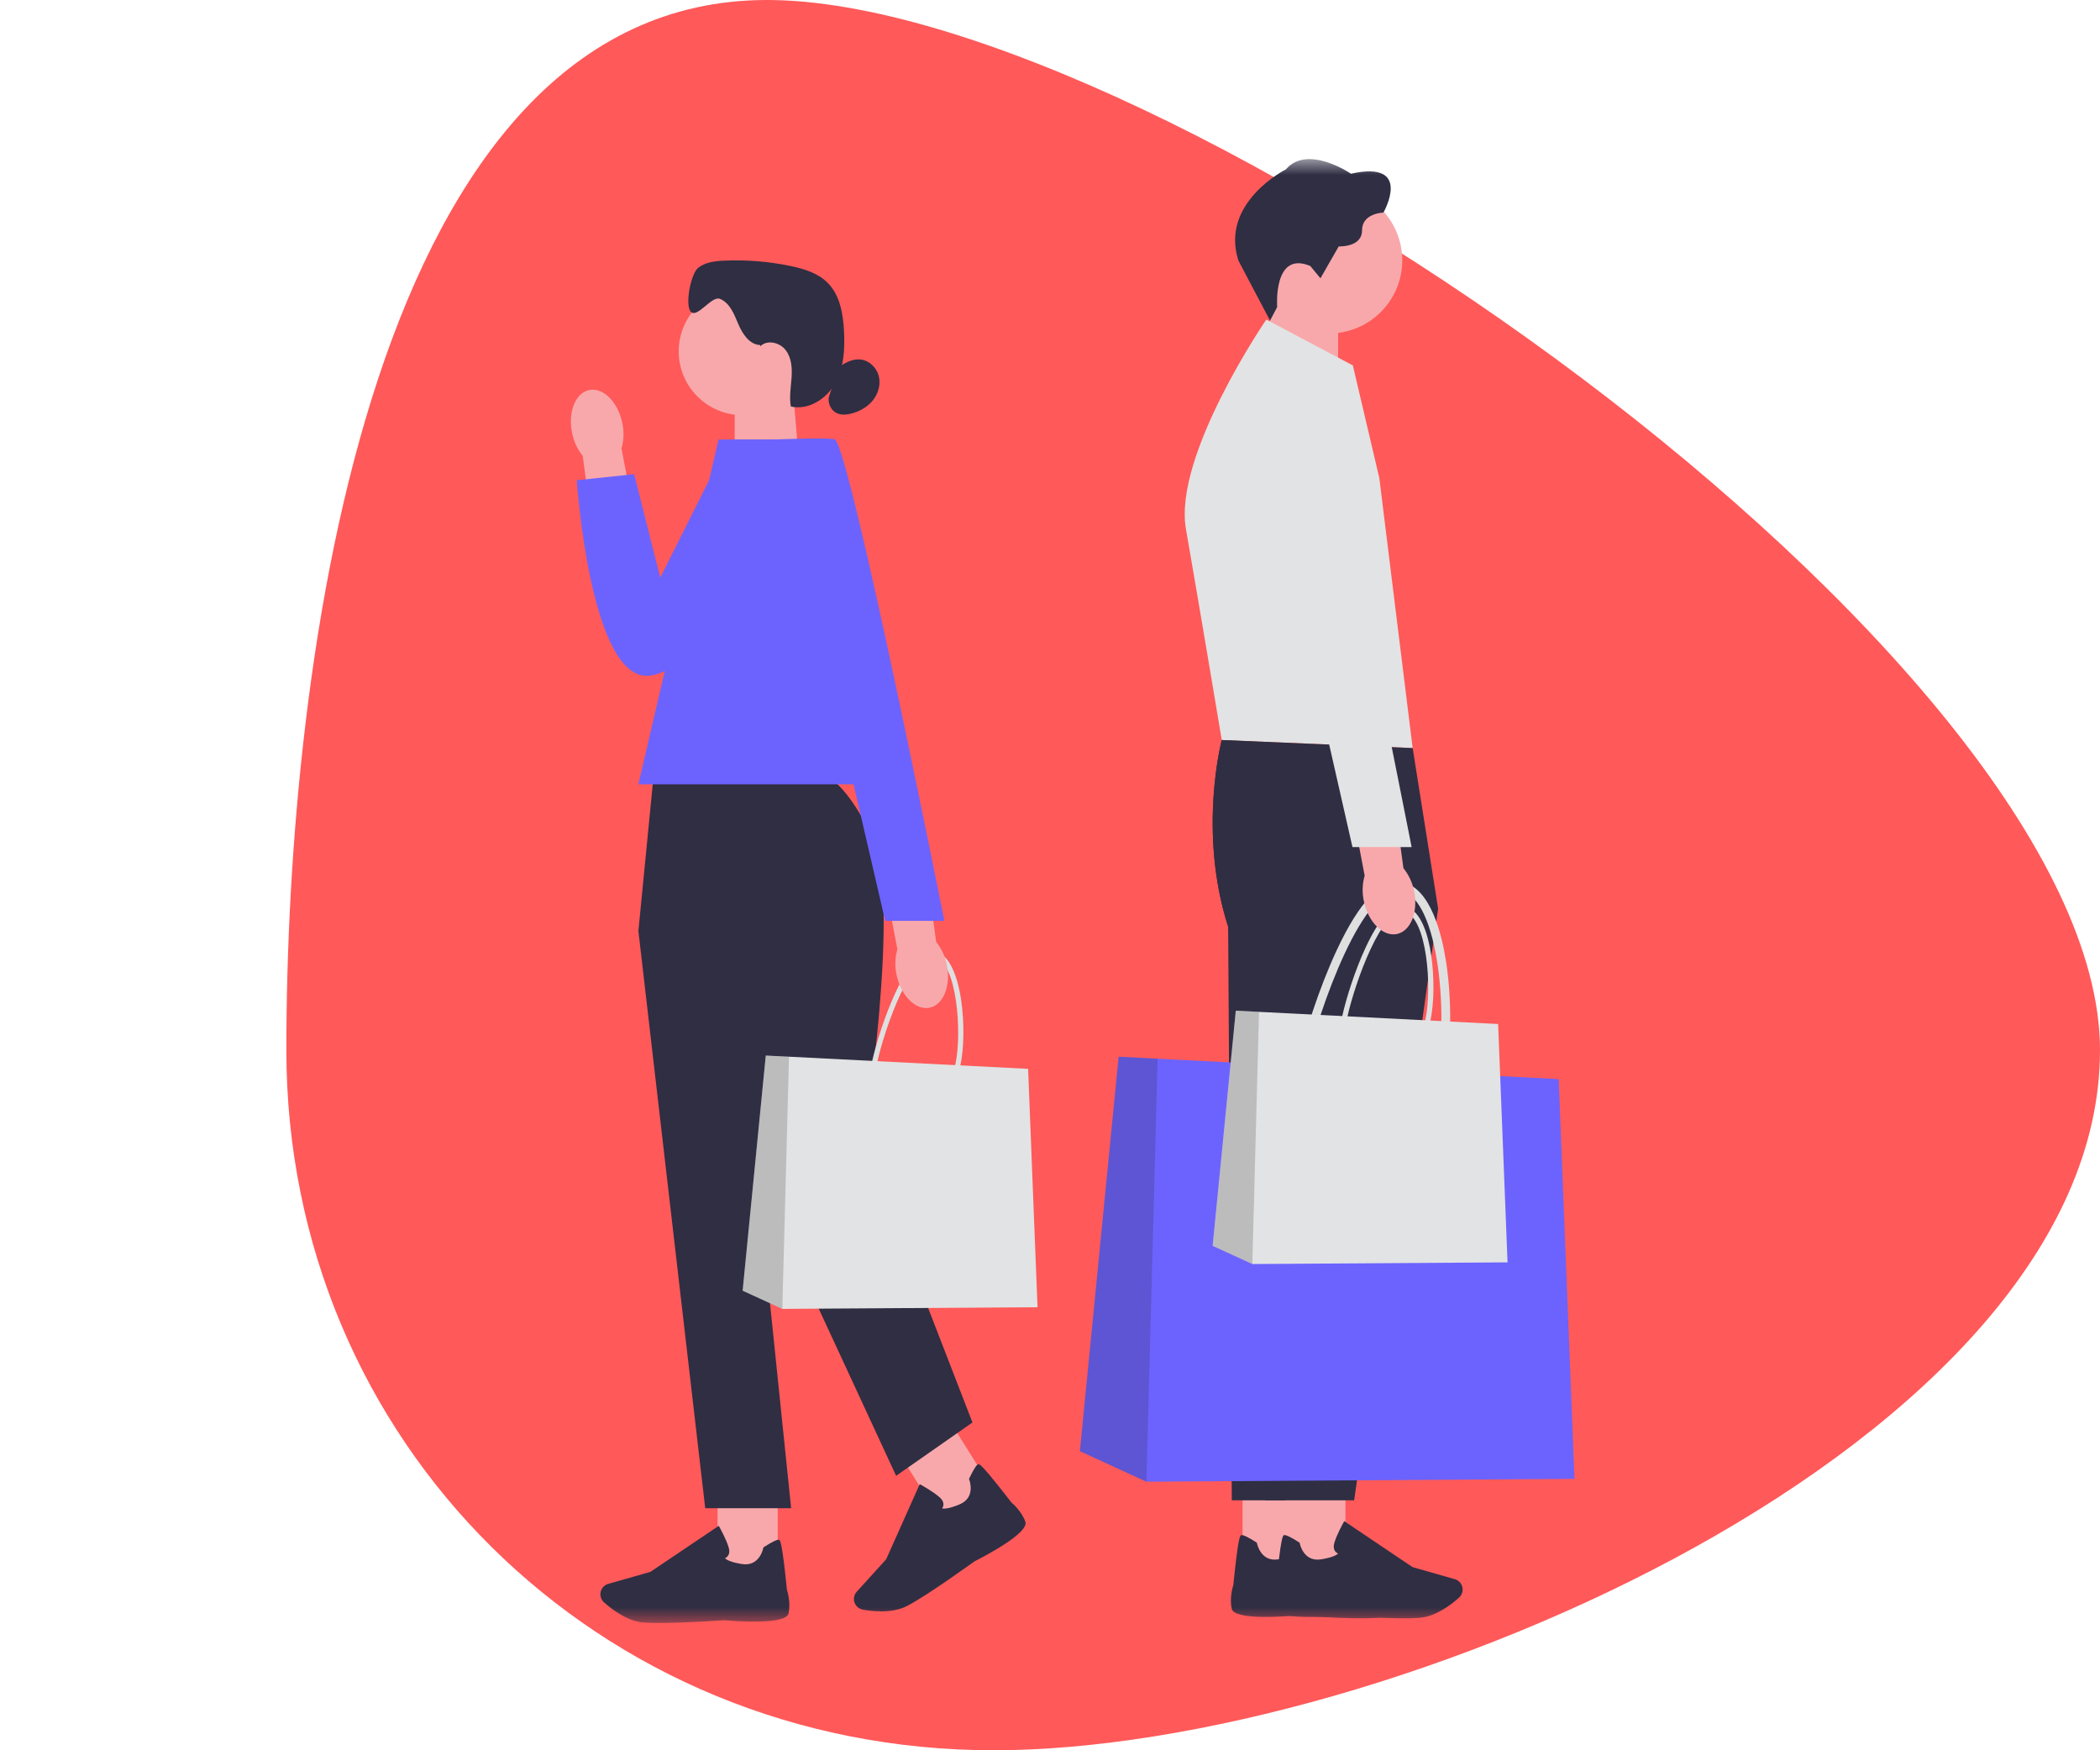 <svg width="66" height="55" viewBox="0 0 66 55" fill="none" xmlns="http://www.w3.org/2000/svg">
<g clip-path="url(#clip0_1_2)">
<path d="M66 33C66 45.306 43.665 55 31.23 55C18.795 55 9 45.306 9 33C9 20.694 11.67 0 24.105 0C36.54 0 66 20.694 66 33Z" fill="#FF3838" fill-opacity="0.83"/>
<mask id="mask0_1_2" style="mask-type:luminance" maskUnits="userSpaceOnUse" x="0" y="5" width="66" height="46">
<path d="M66 5H0V51H66V5Z" fill="white"/>
</mask>
<g mask="url(#mask0_1_2)">
<path d="M39.745 12.12L42.055 12.878V9.56H39.959L39.745 12.12Z" fill="#F8A8AB"/>
<path d="M41.769 10.478C43.041 10.478 44.071 9.45 44.071 8.181C44.071 6.913 43.041 5.884 41.769 5.884C40.498 5.884 39.467 6.913 39.467 8.181C39.467 9.45 40.498 10.478 41.769 10.478Z" fill="#F8A8AB"/>
<path d="M41.183 8.361L41.5 8.745L42.074 7.743C42.074 7.743 42.807 7.781 42.807 7.238C42.807 6.695 43.479 6.68 43.479 6.68C43.479 6.68 44.43 5.022 42.459 5.459C42.459 5.459 41.092 4.524 40.413 5.323C40.413 5.323 38.328 6.37 38.924 8.194L39.916 10.074L40.14 9.648C40.14 9.648 40.004 7.862 41.183 8.359V8.361Z" fill="#2F2E43"/>
<path d="M40.941 46.559H39.052V49.233H40.941V46.559Z" fill="#F8A8AB"/>
<path d="M40.732 50.765C40.409 50.794 38.792 50.922 38.711 50.552C38.637 50.212 38.746 49.858 38.762 49.809C38.917 48.267 38.975 48.25 39.01 48.24C39.065 48.224 39.225 48.3 39.486 48.467L39.502 48.478L39.506 48.497C39.511 48.521 39.626 49.087 40.173 49C40.549 48.941 40.671 48.858 40.709 48.818C40.678 48.803 40.638 48.778 40.61 48.735C40.569 48.672 40.562 48.591 40.589 48.493C40.66 48.237 40.871 47.858 40.88 47.843L40.904 47.8L43.051 49.245L44.377 49.623C44.477 49.652 44.557 49.723 44.598 49.818C44.654 49.952 44.62 50.106 44.511 50.203C44.271 50.419 43.792 50.789 43.29 50.835C43.157 50.848 42.98 50.852 42.781 50.852C41.952 50.852 40.741 50.767 40.732 50.765Z" fill="#2F2E43"/>
<path d="M43.353 23.507L38.398 23.254C38.398 23.254 37.639 26.127 38.599 29.12L38.714 47.146H41.514L44.153 28.552L43.353 23.507Z" fill="#2F2E43"/>
<path d="M42.518 11.482L39.798 10.042C39.798 10.042 36.867 14.315 37.273 16.63C37.678 18.945 38.398 23.254 38.398 23.254L44.398 23.507L43.35 15.021L42.518 11.482Z" fill="#E2E3E4"/>
<path d="M42.285 46.559H40.396V49.233H42.285V46.559Z" fill="#F8A8AB"/>
<path d="M42.076 50.765C41.753 50.794 40.136 50.922 40.055 50.552C39.981 50.212 40.09 49.858 40.106 49.809C40.261 48.267 40.319 48.25 40.354 48.24C40.409 48.224 40.569 48.3 40.83 48.467L40.846 48.478L40.85 48.497C40.855 48.521 40.97 49.087 41.518 49C41.893 48.941 42.015 48.858 42.053 48.818C42.022 48.803 41.982 48.778 41.954 48.735C41.914 48.672 41.906 48.591 41.933 48.493C42.004 48.237 42.215 47.858 42.224 47.843L42.248 47.8L44.395 49.245L45.721 49.623C45.821 49.652 45.901 49.723 45.942 49.818C45.998 49.952 45.964 50.106 45.855 50.203C45.615 50.419 45.137 50.789 44.634 50.835C44.501 50.848 44.324 50.852 44.125 50.852C43.296 50.852 42.085 50.767 42.076 50.765Z" fill="#2F2E43"/>
<path d="M44.398 23.507L38.398 23.254C38.398 23.254 37.639 26.127 38.599 29.12L39.759 47.146H42.559L45.198 28.552L44.398 23.507Z" fill="#2F2E43"/>
<path d="M43.772 35.281C43.352 35.281 42.895 35.178 42.443 35.077C42.108 35.003 41.813 34.984 41.577 34.969C41.218 34.947 40.934 34.929 40.776 34.719C40.62 34.512 40.62 34.16 40.776 33.466C40.984 32.545 41.445 31.072 42.01 29.861C42.74 28.299 43.441 27.579 44.095 27.726C44.971 27.922 45.32 29.381 45.45 30.233C45.633 31.422 45.617 32.835 45.411 33.749C45.138 34.959 44.513 35.28 43.771 35.28L43.772 35.281ZM43.931 27.979C43.451 27.979 42.861 28.679 42.256 29.975C41.7 31.168 41.245 32.618 41.04 33.526C40.91 34.109 40.895 34.427 40.993 34.557C41.076 34.667 41.293 34.681 41.593 34.699C41.84 34.715 42.146 34.733 42.502 34.814C43.914 35.13 44.797 35.245 45.147 33.69C45.521 32.026 45.236 28.259 44.035 27.99C44.001 27.982 43.966 27.978 43.931 27.978L43.931 27.979Z" fill="#DFDFE0"/>
<path d="M49.484 46.472L36.03 46.56L33.94 45.601L35.158 33.207L36.383 33.269L48.987 33.909L49.484 46.472Z" fill="#6C63FF"/>
<path opacity="0.2" d="M36.03 46.56L33.94 45.601L35.158 33.207L36.383 33.269L36.03 46.56Z" fill="#272223"/>
<path d="M43.975 32.995C43.725 32.995 43.452 32.934 43.183 32.873C42.983 32.828 42.807 32.818 42.666 32.809C42.452 32.795 42.282 32.784 42.189 32.659C42.096 32.536 42.096 32.326 42.189 31.912C42.312 31.362 42.587 30.485 42.925 29.763C43.36 28.831 43.778 28.403 44.168 28.49C44.69 28.607 44.898 29.477 44.976 29.985C45.084 30.694 45.075 31.537 44.953 32.081C44.79 32.803 44.418 32.995 43.975 32.995ZM44.07 28.642C43.783 28.642 43.432 29.059 43.072 29.832C42.74 30.543 42.468 31.407 42.347 31.949C42.269 32.296 42.261 32.486 42.319 32.564C42.369 32.629 42.498 32.638 42.678 32.648C42.825 32.657 43.007 32.669 43.219 32.717C44.06 32.905 44.587 32.973 44.796 32.047C45.018 31.054 44.849 28.809 44.133 28.649C44.113 28.644 44.091 28.642 44.07 28.642Z" fill="#DFDFE0"/>
<path d="M47.38 39.668L39.359 39.72L38.112 39.149L38.839 31.759L39.569 31.796L47.084 32.178L47.38 39.668Z" fill="#E2E3E4"/>
<path opacity="0.2" d="M39.359 39.72L38.112 39.149L38.839 31.759L39.569 31.796L39.359 39.72Z" fill="#272223"/>
<path d="M44.444 28.007C44.578 28.666 44.332 29.268 43.895 29.352C43.459 29.435 42.996 28.968 42.862 28.309C42.806 28.047 42.815 27.775 42.889 27.516L42.357 24.716L43.73 24.499L44.108 27.282C44.279 27.494 44.393 27.742 44.444 28.007Z" fill="#F8A8AB"/>
<path d="M39.059 11.43C39.059 11.43 41.066 11.176 41.306 11.775C41.546 12.373 44.366 26.619 44.366 26.619H42.506L39.059 11.43Z" fill="#E2E3E4"/>
<path d="M25.108 14.479L23.091 15.141V12.245H24.921L25.108 14.479Z" fill="#F8A8AB"/>
<path d="M23.34 13.046C24.45 13.046 25.35 12.149 25.35 11.041C25.35 9.934 24.45 9.036 23.34 9.036C22.23 9.036 21.331 9.934 21.331 11.041C21.331 12.149 22.23 13.046 23.34 13.046Z" fill="#F8A8AB"/>
<path d="M23.892 10.842C23.556 10.832 23.335 10.493 23.204 10.184C23.073 9.874 22.939 9.518 22.627 9.391C22.372 9.286 21.922 9.993 21.72 9.805C21.51 9.608 21.715 8.601 21.938 8.42C22.161 8.24 22.465 8.204 22.752 8.191C23.452 8.159 24.157 8.215 24.843 8.358C25.268 8.447 25.705 8.58 26.011 8.886C26.399 9.275 26.498 9.86 26.526 10.409C26.555 10.969 26.523 11.556 26.25 12.046C25.976 12.537 25.404 12.899 24.856 12.774C24.801 12.477 24.857 12.172 24.878 11.869C24.899 11.568 24.878 11.242 24.693 11.002C24.508 10.761 24.113 10.666 23.899 10.879" fill="#2F2E43"/>
<path d="M26.365 11.537C26.566 11.39 26.807 11.267 27.054 11.298C27.321 11.33 27.548 11.55 27.616 11.81C27.685 12.07 27.608 12.356 27.442 12.569C27.277 12.781 27.031 12.921 26.771 12.992C26.62 13.032 26.455 13.049 26.312 12.988C26.101 12.897 25.986 12.628 26.069 12.414" fill="#2F2E43"/>
<path d="M24.442 46.708H22.553V49.382H24.442V46.708Z" fill="#F8A8AB"/>
<path d="M20.713 51C20.514 51 20.337 50.995 20.204 50.983C19.703 50.937 19.224 50.567 18.983 50.351C18.874 50.254 18.84 50.099 18.896 49.966C18.937 49.87 19.017 49.798 19.117 49.771L20.443 49.393L22.59 47.947L22.614 47.99C22.623 48.007 22.834 48.386 22.905 48.641C22.932 48.738 22.925 48.819 22.884 48.882C22.856 48.925 22.816 48.951 22.785 48.965C22.824 49.006 22.945 49.088 23.321 49.148C23.868 49.234 23.984 48.668 23.988 48.645L23.992 48.626L24.008 48.615C24.269 48.448 24.429 48.371 24.484 48.387C24.518 48.397 24.576 48.415 24.732 49.957C24.748 50.005 24.857 50.36 24.783 50.699C24.703 51.068 23.086 50.941 22.762 50.913C22.753 50.914 21.542 51 20.713 51Z" fill="#2F2E43"/>
<path d="M29.82 44.606L28.217 45.603L29.635 47.872L31.238 46.875L29.82 44.606Z" fill="#F8A8AB"/>
<path d="M27.691 50.634C27.469 50.634 27.265 50.607 27.12 50.581C26.977 50.556 26.866 50.443 26.842 50.301C26.826 50.198 26.856 50.095 26.926 50.018L27.851 48.998L28.906 46.638L28.949 46.661C28.966 46.67 29.345 46.88 29.541 47.06C29.616 47.128 29.653 47.201 29.651 47.276C29.65 47.328 29.63 47.369 29.611 47.399C29.665 47.413 29.812 47.419 30.162 47.271C30.672 47.056 30.47 46.514 30.461 46.492L30.454 46.474L30.462 46.457C30.595 46.177 30.689 46.028 30.745 46.012C30.78 46.002 30.838 45.987 31.788 47.214C31.827 47.246 32.107 47.49 32.225 47.817C32.352 48.172 30.913 48.918 30.624 49.064C30.614 49.071 29.109 50.163 28.49 50.474C28.245 50.597 27.954 50.635 27.69 50.635L27.691 50.634Z" fill="#2F2E43"/>
<path d="M25.833 24.348H20.544L20.064 29.256L22.164 47.393H24.864L23.784 36.918L28.164 46.375L30.563 44.699L27.143 35.87C27.143 35.87 28.365 28.179 27.405 26.263C26.445 24.347 25.833 24.348 25.833 24.348Z" fill="#2F2E43"/>
<path d="M28.463 24.646H20.064L22.584 13.812H26.243L28.463 24.646Z" fill="#6C63FF"/>
<path d="M17.978 13.599C17.843 12.94 18.09 12.338 18.526 12.254C18.963 12.171 19.426 12.638 19.559 13.297C19.616 13.559 19.607 13.831 19.533 14.09L20.064 16.89L18.691 17.107L18.313 14.324C18.143 14.112 18.028 13.864 17.978 13.599Z" fill="#F8A8AB"/>
<path d="M26.154 13.812H22.926L20.751 18.154L19.93 14.9L18.127 15.091C18.127 15.091 18.553 21.448 20.418 21.233C22.282 21.018 26.631 15.291 26.153 13.811L26.154 13.812Z" fill="#6C63FF"/>
<path d="M29.202 34.405C28.952 34.405 28.679 34.344 28.41 34.283C28.211 34.239 28.035 34.228 27.893 34.219C27.679 34.205 27.51 34.194 27.416 34.069C27.323 33.946 27.323 33.736 27.416 33.322C27.54 32.773 27.815 31.895 28.152 31.173C28.587 30.242 29.005 29.813 29.395 29.901C29.917 30.018 30.126 30.887 30.203 31.395C30.311 32.105 30.302 32.947 30.18 33.492C30.017 34.213 29.645 34.405 29.202 34.405ZM29.297 30.052C29.011 30.052 28.659 30.469 28.299 31.242C27.967 31.953 27.695 32.818 27.575 33.359C27.496 33.707 27.488 33.897 27.547 33.974C27.596 34.04 27.725 34.048 27.905 34.059C28.052 34.068 28.234 34.079 28.446 34.127C29.288 34.315 29.814 34.383 30.023 33.457C30.246 32.465 30.076 30.219 29.361 30.059C29.34 30.055 29.318 30.052 29.297 30.052Z" fill="#DFDFE0"/>
<path d="M32.608 41.078L24.587 41.13L23.34 40.558L24.067 33.169L24.797 33.205L32.312 33.587L32.608 41.078Z" fill="#E2E3E4"/>
<path opacity="0.2" d="M24.587 41.13L23.34 40.558L24.067 33.169L24.797 33.205L24.587 41.13Z" fill="#272223"/>
<path d="M29.758 30.323C29.892 30.982 29.646 31.584 29.209 31.667C28.773 31.751 28.31 31.284 28.176 30.625C28.119 30.362 28.128 30.09 28.203 29.831L27.671 27.031L29.044 26.814L29.422 29.597C29.593 29.81 29.707 30.058 29.758 30.323Z" fill="#F8A8AB"/>
<path d="M24.314 13.812C24.314 13.812 26.148 13.735 26.243 13.812C26.744 14.22 29.68 28.936 29.68 28.936H27.82L24.314 13.812Z" fill="#6C63FF"/>
</g>
</g>
<defs>
<clipPath id="clip0_1_2">
<rect width="66" height="55" fill="white"/>
</clipPath>
</defs>
</svg>
